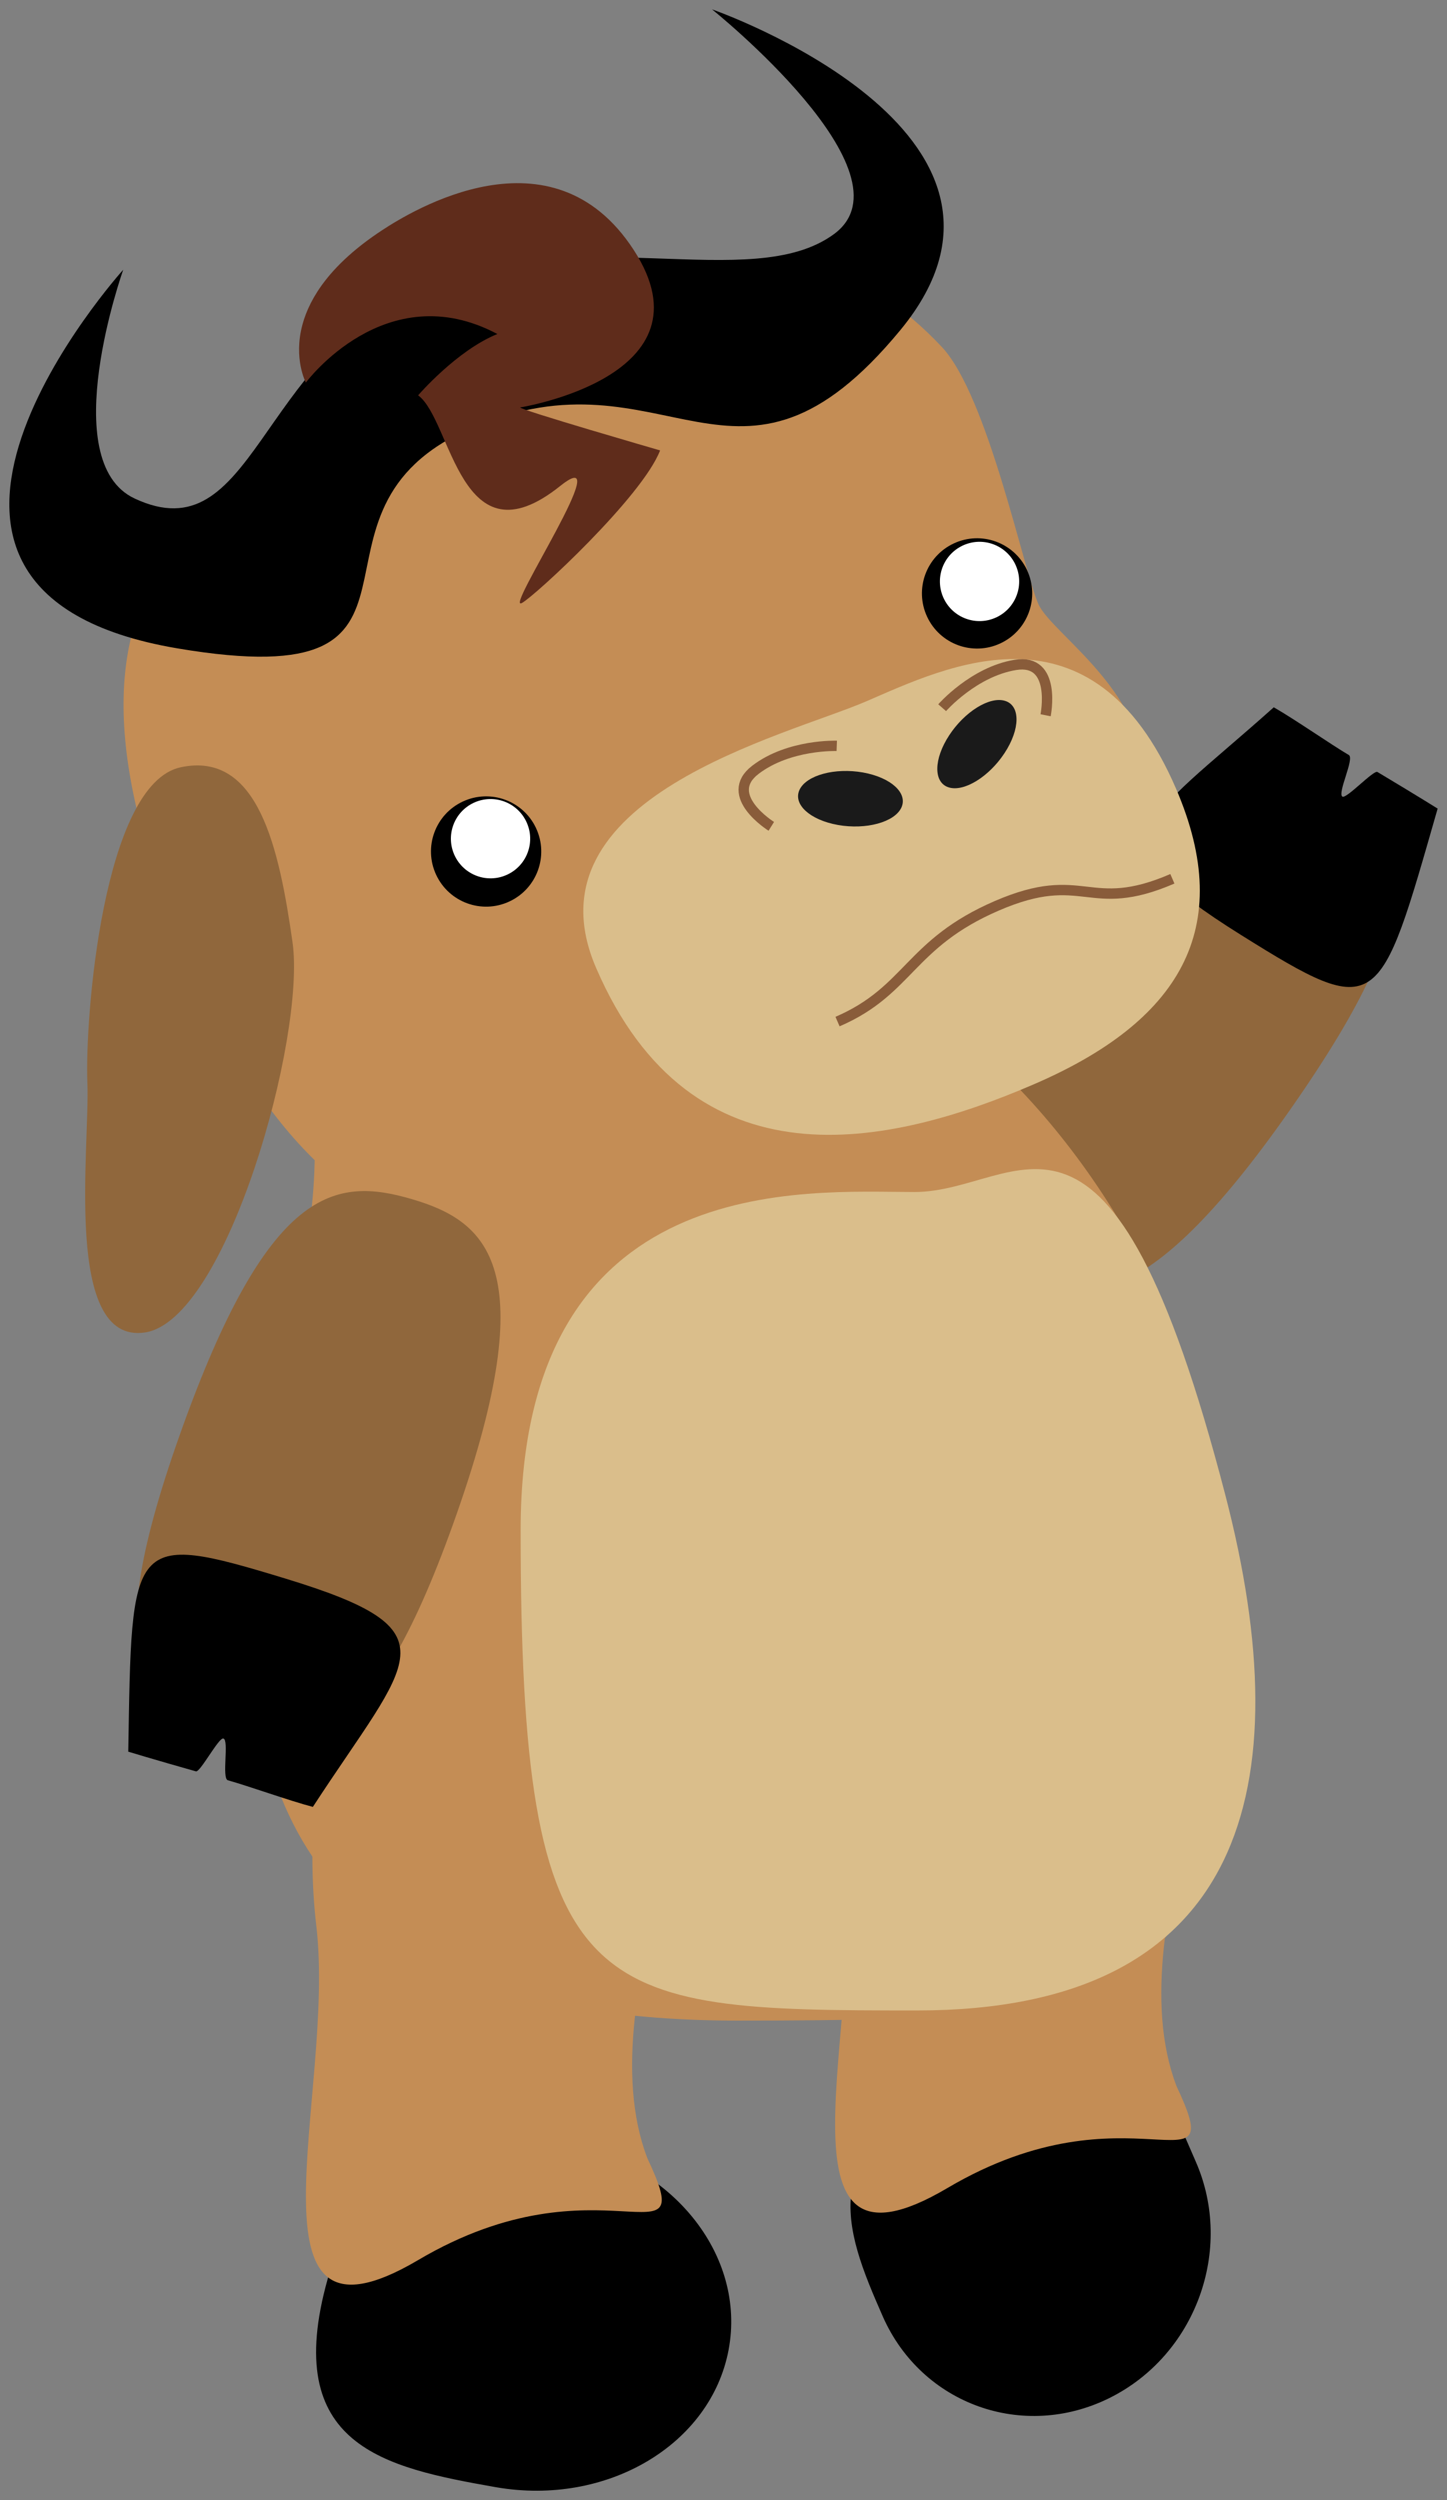 <?xml version="1.0" encoding="UTF-8" standalone="no"?>
<!-- Created with Inkscape (http://www.inkscape.org/) -->

<svg
   xmlns:dc="http://purl.org/dc/elements/1.1/"
   xmlns:cc="http://creativecommons.org/ns#"
   xmlns:rdf="http://www.w3.org/1999/02/22-rdf-syntax-ns#"
   xmlns:svg="http://www.w3.org/2000/svg"
   xmlns="http://www.w3.org/2000/svg"
   xmlns:sodipodi="http://sodipodi.sourceforge.net/DTD/sodipodi-0.dtd"
   xmlns:inkscape="http://www.inkscape.org/namespaces/inkscape"
   width="154.838"
   height="267.444"
   id="svg2"
   version="1.1"
   inkscape:version="0.48.3.1 r9886"
   sodipodi:docname="ñu.svg">
  <rect width="100%" height="100%" fill="#808080" stroke="none"/>
  <defs
     id="defs4" />
  <sodipodi:namedview
     id="base"
     pagecolor="#ffffff"
     bordercolor="#666666"
     borderopacity="1.0"
     inkscape:pageopacity="0.0"
     inkscape:pageshadow="2"
     inkscape:zoom="2"
     inkscape:cx="46.185604"
     inkscape:cy="124.88171"
     inkscape:document-units="px"
     inkscape:current-layer="layer1"
     showgrid="false"
     fit-margin-left="1"
     fit-margin-right="1"
     fit-margin-bottom="1"
     fit-margin-top="1"
     inkscape:window-width="1280"
     inkscape:window-height="748"
     inkscape:window-x="0"
     inkscape:window-y="31"
     inkscape:window-maximized="1"
     inkscape:snap-global="true"
     inkscape:snap-midpoints="false"
     inkscape:snap-object-midpoints="false"
     inkscape:showpageshadow="false" />
  <g
     inkscape:label="Layer 1"
     inkscape:groupmode="layer"
     id="layer1"
     transform="translate(-107.487,-39.157)">
    <path
       sodipodi:nodetypes="csssc"
       inkscape:connector-curvature="0"
       id="path4198-8"
       d="m 201.936,286.924 c -4.132,-9.413 -7.738,-18.418 9.269,-25.311 18.392,-7.455 20.102,-0.636 24.234,8.777 4.132,9.413 -0.018,20.746 -9.269,25.311 -9.208,4.544 -20.009,0.675 -24.184,-8.663"
       style="fill:#000000;fill-opacity:1;fill-rule:nonzero;stroke:none"
       inkscape:transform-center-x="0.64229363"
       inkscape:transform-center-y="46.152562" />
    <path
       style="fill:#c48d55;fill-opacity:1;fill-rule:nonzero;stroke:none"
       d="m 197.967,237.519 c -2.096,-17.947 3.655,-38.028 14.75,-40.803 7.061,-1.766 23.072,-3.693 26.84,8.012 3.769,11.705 -12.907,39.761 -6.191,57.561 5.772,12.213 -4.923,-0.629 -24.511,10.939 -19.587,11.568 -8.793,-17.762 -10.888,-35.709 z"
       id="path4083-1-9"
       inkscape:connector-curvature="0"
       sodipodi:nodetypes="zszczz"
       inkscape:transform-center-x="-1.9149879"
       inkscape:transform-center-y="10.038847" />
    <path
       sodipodi:nodetypes="zzszz"
       inkscape:connector-curvature="0"
       id="path4138-9"
       d="m 249,125.686 c 7.305,5.048 13.14,8.168 -2.849,31.304 -15.989,23.136 -23.148,22.158 -30.412,17.732 -7.23,-4.405 -11.625,-10.752 4.048,-33.674 15.673,-22.922 21.908,-20.41 29.212,-15.362 z"
       style="fill:#90673c;fill-opacity:1;fill-rule:nonzero;stroke:none"
       inkscape:transform-center-y="-24.752232"
       inkscape:transform-center-x="-17.409519" />
    <path
       style="fill:#000000;fill-opacity:1;stroke:none"
       d="m 240.278,139.171 c -16.335,-10.215 -10.714,-11.613 3.51,-24.352 2.315,1.327 6.136,3.991 8.035,5.109 0.625,0.368 -1.262,4.107 -0.69,4.447 0.436,0.259 3.344,-2.875 3.748,-2.634 4.04,2.412 6.443,3.915 6.443,3.915 -6.276,21.886 -6.221,22.785 -21.047,13.514 z"
       id="path4190"
       inkscape:connector-curvature="0"
       sodipodi:nodetypes="ccssscsc"
       inkscape:transform-center-x="-30.472715"
       inkscape:transform-center-y="-44.731867" />
    <path
       sodipodi:nodetypes="zzsszsz"
       inkscape:connector-curvature="0"
       id="path4138"
       d="m 194.168,164.266 c -17.893,7.721 -47.507,21.871 -66.21,-21.473 -18.703,-43.344 1.731,-51.707 27.788,-63.843 19.915,-9.276 36.256,-19.974 52.524,-2.675 4.915,5.227 8.783,24.017 10.323,27.491 1.54,3.473 13.443,10.407 11.087,21.615 -3.119,14.836 -17.619,31.166 -35.512,38.887 z"
       style="fill:#c48d55;fill-opacity:1;fill-rule:nonzero;stroke:none"
       inkscape:transform-center-x="-0.062964159"
       inkscape:transform-center-y="-43.783438" />
    <path
       style="fill:#c48d55;fill-opacity:1;fill-rule:nonzero;stroke:none"
       d="m 186.401,255.31 c -48.106,0 -52.284,-26.659 -52.284,-45.947 0,-19.288 10.88,-39.387 5.617,-58.265 -3.915,-14.042 45.12,21.754 44.923,4.756 -0.404,-34.816 53.037,3.755 53.503,50.365 0.467,46.611 -3.652,49.091 -51.759,49.091 z"
       id="path4083"
       inkscape:connector-curvature="0"
       sodipodi:nodetypes="zzsszz" />
    <path
       style="fill:#000000;fill-opacity:1;stroke:none"
       d="m 152.236,70.063 c 17.147,-7.399 35.618,0.636 44.486,-5.858 8.868,-6.494 -13.044,-24.047 -13.044,-24.047 0,0 37.659,13.092 20.144,34.321 -17.515,21.228 -25.041,1.469 -45.842,10.444 -20.801,8.976 0.027,28.916 -31.498,23.595 -36.767,-6.206 -5.808,-40.507 -5.808,-40.507 0,0 -7.299,20.498 1.226,24.478 12.727,5.942 13.189,-15.027 30.335,-22.426 z"
       id="path4088"
       inkscape:connector-curvature="0"
       sodipodi:nodetypes="zscssscsz"
       inkscape:transform-center-x="16.807515"
       inkscape:transform-center-y="-88.92417" />
    <path
       sodipodi:type="arc"
       style="fill:#000000;fill-opacity:1;fill-rule:nonzero;stroke:none"
       id="path4118"
       sodipodi:cx="12.437503"
       sodipodi:cy="75.600388"
       sodipodi:rx="1.4520943"
       sodipodi:ry="1.4520943"
       d="m 13.889,75.559 c 0.023,0.802 -0.608,1.47 -1.41,1.493 -0.802,0.023 -1.47,-0.608 -1.493,-1.41 -0.023,-0.802 0.608,-1.47 1.41,-1.493 0.798,-0.023 1.464,0.603 1.493,1.4"
       transform="matrix(3.73,-1.609,1.609,3.73,-8.529,-131.732)"
       sodipodi:start="6.2546544"
       sodipodi:end="12.531133"
       sodipodi:open="true"
       inkscape:transform-center-x="15.743767"
       inkscape:transform-center-y="-33.464982" />
    <path
       sodipodi:open="true"
       sodipodi:end="12.531133"
       sodipodi:start="6.2546544"
       transform="matrix(3.73,-1.609,1.609,3.73,44.006,-159.341)"
       d="m 13.889,75.559 c 0.023,0.802 -0.608,1.47 -1.41,1.493 -0.802,0.023 -1.47,-0.608 -1.493,-1.41 -0.023,-0.802 0.608,-1.47 1.41,-1.493 0.798,-0.023 1.464,0.603 1.493,1.4"
       sodipodi:ry="1.4520943"
       sodipodi:rx="1.4520943"
       sodipodi:cy="75.600388"
       sodipodi:cx="12.437503"
       id="path4116"
       style="fill:#000000;fill-opacity:1;fill-rule:nonzero;stroke:none"
       sodipodi:type="arc"
       inkscape:transform-center-x="-36.79143"
       inkscape:transform-center-y="-61.074352" />
    <path
       sodipodi:type="arc"
       style="fill:#ffffff;fill-opacity:1;fill-rule:nonzero;stroke:none"
       id="path4136"
       sodipodi:cx="14.520943"
       sodipodi:cy="75.032181"
       sodipodi:rx="0.75761443"
       sodipodi:ry="0.75761443"
       d="m 15.278,75.011 c 0.012,0.418 -0.317,0.767 -0.736,0.779 -0.418,0.012 -0.767,-0.317 -0.779,-0.736 -0.012,-0.418 0.317,-0.767 0.736,-0.779 0.416,-0.012 0.764,0.314 0.779,0.731"
       transform="matrix(5.138,-2.217,2.217,5.138,-28.649,-251.968)"
       sodipodi:start="6.2546544"
       sodipodi:end="12.531133"
       sodipodi:open="true"
       inkscape:transform-center-x="-37.021375"
       inkscape:transform-center-y="-62.355425" />
    <path
       sodipodi:open="true"
       sodipodi:end="12.531133"
       sodipodi:start="6.2546544"
       transform="matrix(5.138,-2.217,2.217,5.138,-80.976,-224.449)"
       d="m 15.278,75.011 c 0.012,0.418 -0.317,0.767 -0.736,0.779 -0.418,0.012 -0.767,-0.317 -0.779,-0.736 -0.012,-0.418 0.317,-0.767 0.736,-0.779 0.416,-0.012 0.764,0.314 0.779,0.731"
       sodipodi:ry="0.75761443"
       sodipodi:rx="0.75761443"
       sodipodi:cy="75.032181"
       sodipodi:cx="14.520943"
       id="path4131"
       style="fill:#ffffff;fill-opacity:1;fill-rule:nonzero;stroke:none"
       sodipodi:type="arc"
       inkscape:transform-center-x="15.305987"
       inkscape:transform-center-y="-34.835744" />
    <path
       style="fill:#5f2c1b;fill-opacity:1;fill-rule:nonzero;stroke:none"
       d="m 163.33,103.665 c -1.989,1.057 10.455,-17.595 4.096,-12.515 -10.726,8.57 -11.572,-7.056 -15.198,-9.702 0,0 4.139,-4.81 8.482,-6.559 -11.951,-6.345 -20.493,5.195 -20.493,5.195 0,0 -1.361,-2.541 -0.362,-6.217 0.784,-2.887 3.023,-6.473 8.517,-10.079 3.104,-2.037 18.2,-11.369 26.945,2.136 8.745,13.504 -12.163,16.816 -12.163,16.816 -0.1,0.244 14.968,4.6 14.968,4.6 -1.906,4.956 -13.402,15.587 -14.792,16.325 z"
       id="path4133"
       inkscape:connector-curvature="0"
       sodipodi:nodetypes="sssccsszscs"
       inkscape:transform-center-x="16.478721"
       inkscape:transform-center-y="-82.474826" />
    <path
       sodipodi:nodetypes="csssc"
       inkscape:connector-curvature="0"
       id="path4198"
       d="m 160.485,305.212 c -11.848,-2.093 -22.945,-4.377 -17.944,-22.231 5.407,-19.307 13.113,-16.745 24.961,-14.652 11.848,2.093 19.882,12.046 17.944,22.231 -1.928,10.137 -13.013,16.692 -24.817,14.677"
       style="fill:#000000;fill-opacity:1;fill-rule:nonzero;stroke:none"
       inkscape:transform-center-x="-15.988354"
       inkscape:transform-center-y="-9.3177058" />
    <path
       sodipodi:nodetypes="cszsc"
       inkscape:connector-curvature="0"
       id="path4140"
       d="m 200.199,114.176 c 8.598,-3.71 24.172,-11.417 33.124,9.33 6.503,15.07 0.27,24.965 -15.197,31.639 -15.467,6.674 -36.564,11.397 -46.854,-12.452 -7.851,-18.194 20.33,-24.807 28.928,-28.517 z"
       style="fill:#dabe8b;fill-opacity:1;stroke:none"
       inkscape:transform-center-x="-27.605366"
       inkscape:transform-center-y="-28.597928" />
    <path
       inkscape:transform-center-y="-44.945458"
       inkscape:transform-center-x="-36.738064"
       inkscape:connector-curvature="0"
       id="path4142"
       d="m 215.056,114.138 c 1.635,0.527 1.602,3.023 -0.074,5.576 -1.675,2.553 -4.358,4.195 -5.993,3.668 -1.634,-0.527 -1.602,-3.023 0.074,-5.576 1.667,-2.54 4.335,-4.181 5.973,-3.674"
       style="fill:#1a1a1a;fill-opacity:1;fill-rule:nonzero;stroke:none" />
    <path
       style="fill:#1a1a1a;fill-opacity:1;fill-rule:nonzero;stroke:none"
       d="m 193.046,123.636 c -0.738,1.551 1.101,3.239 4.107,3.772 3.006,0.532 6.042,-0.293 6.78,-1.844 0.738,-1.551 -1.101,-3.239 -4.107,-3.772 -2.992,-0.53 -6.016,0.285 -6.771,1.825"
       id="path4124"
       inkscape:connector-curvature="0"
       inkscape:transform-center-x="-23.204573"
       inkscape:transform-center-y="-39.105808" />
    <path
       sodipodi:nodetypes="csc"
       inkscape:connector-curvature="0"
       id="path4164"
       d="m 190.021,127.554 c 0,0 -5.301,-3.299 -1.698,-6.05 3.602,-2.751 8.703,-2.559 8.703,-2.559"
       style="fill:none;stroke:#895c3a;stroke-width:1.108px;stroke-linecap:butt;stroke-linejoin:miter;stroke-opacity:1"
       inkscape:transform-center-x="-16.762453"
       inkscape:transform-center-y="-40.457355" />
    <path
       style="fill:none;stroke:#895c3a;stroke-width:1.108px;stroke-linecap:butt;stroke-linejoin:miter;stroke-opacity:1"
       d="m 219.373,115.672 c 0,0 1.237,-6.12 -3.236,-5.386 -4.473,0.733 -7.833,4.577 -7.833,4.577"
       id="path4144"
       inkscape:connector-curvature="0"
       sodipodi:nodetypes="csc"
       inkscape:transform-center-x="-38.632561"
       inkscape:transform-center-y="-50.757212" />
    <path
       style="fill:none;stroke:#895c3a;stroke-width:1.108;stroke-opacity:1"
       d="m 197.108,148.44 c 7.691,-3.319 7.661,-8.337 17.048,-12.388 9.387,-4.05 9.744,1.014 18.783,-2.886"
       id="path4166"
       inkscape:connector-curvature="0"
       sodipodi:nodetypes="csc"
       inkscape:transform-center-x="-39.738369"
       inkscape:transform-center-y="-22.902042" />
    <path
       style="fill:#90673c;fill-opacity:1;fill-rule:nonzero;stroke:none"
       d="m 123.002,181.696 c -8.779,1.329 -5.879,-19.83 -6.164,-26.71 -0.285,-6.88 1.674,-32 9.998,-33.754 8.284,-1.746 10.517,8.645 11.953,18.722 1.436,10.077 -7.008,40.413 -15.787,41.743 z"
       id="path4188-9"
       inkscape:connector-curvature="0"
       sodipodi:nodetypes="czszzc"
       inkscape:transform-center-x="42.010965"
       inkscape:transform-center-y="-12.308908" />
    <path
       style="fill:#c48d55;fill-opacity:1;fill-rule:nonzero;stroke:none"
       d="m 141.34,245.22 c -2.096,-17.947 3.655,-38.028 14.75,-40.803 7.061,-1.766 23.072,-3.693 26.84,8.012 3.769,11.705 -12.907,39.761 -6.191,57.561 5.772,12.213 -4.923,-0.629 -24.511,10.939 -19.587,11.568 -8.793,-17.762 -10.888,-35.709 z"
       id="path4083-1"
       inkscape:connector-curvature="0"
       sodipodi:nodetypes="zszczz"
       inkscape:transform-center-x="-1.9149879"
       inkscape:transform-center-y="10.038847" />
    <path
       style="fill:#90673c;fill-opacity:1;fill-rule:nonzero;stroke:none"
       d="m 132.177,223.426 c -8.366,-2.976 -14.811,-4.473 -5.385,-30.969 9.426,-26.496 16.594,-27.413 24.758,-25.026 8.126,2.375 14.02,7.362 4.843,33.569 -9.177,26.208 -15.85,25.402 -24.216,22.426 z"
       id="path4188"
       inkscape:connector-curvature="0"
       sodipodi:nodetypes="zzszz"
       inkscape:transform-center-y="28.189309"
       inkscape:transform-center-x="10.393717" />
    <path
       sodipodi:nodetypes="ccssscsc"
       inkscape:connector-curvature="0"
       id="path4192"
       d="m 138.025,208.023 c 18.429,5.618 13.364,8.429 2.94,24.427 -2.58,-0.679 -6.962,-2.259 -9.087,-2.845 -0.699,-0.193 0.151,-4.294 -0.49,-4.474 -0.489,-0.137 -2.482,3.645 -2.935,3.517 -4.528,-1.279 -7.24,-2.106 -7.24,-2.106 0.372,-22.765 0.085,-23.619 16.812,-18.519 z"
       style="fill:#000000;fill-opacity:1;stroke:none"
       inkscape:transform-center-x="16.209003"
       inkscape:transform-center-y="51.428871" />
    <path
       style="fill:#dabe8b;fill-opacity:1;stroke:none"
       d="m 205.351,166.672 c 11.522,0 20.78,-15.724 33.28,32.515 8.061,31.108 2.136,55.039 -32.999,55.039 -35.135,0 -42.433,-0.524 -42.433,-51.379 0,-38.797 30.63,-36.175 42.152,-36.175 z"
       id="path4086"
       inkscape:connector-curvature="0"
       sodipodi:nodetypes="cszsc" />
  </g>
</svg>
